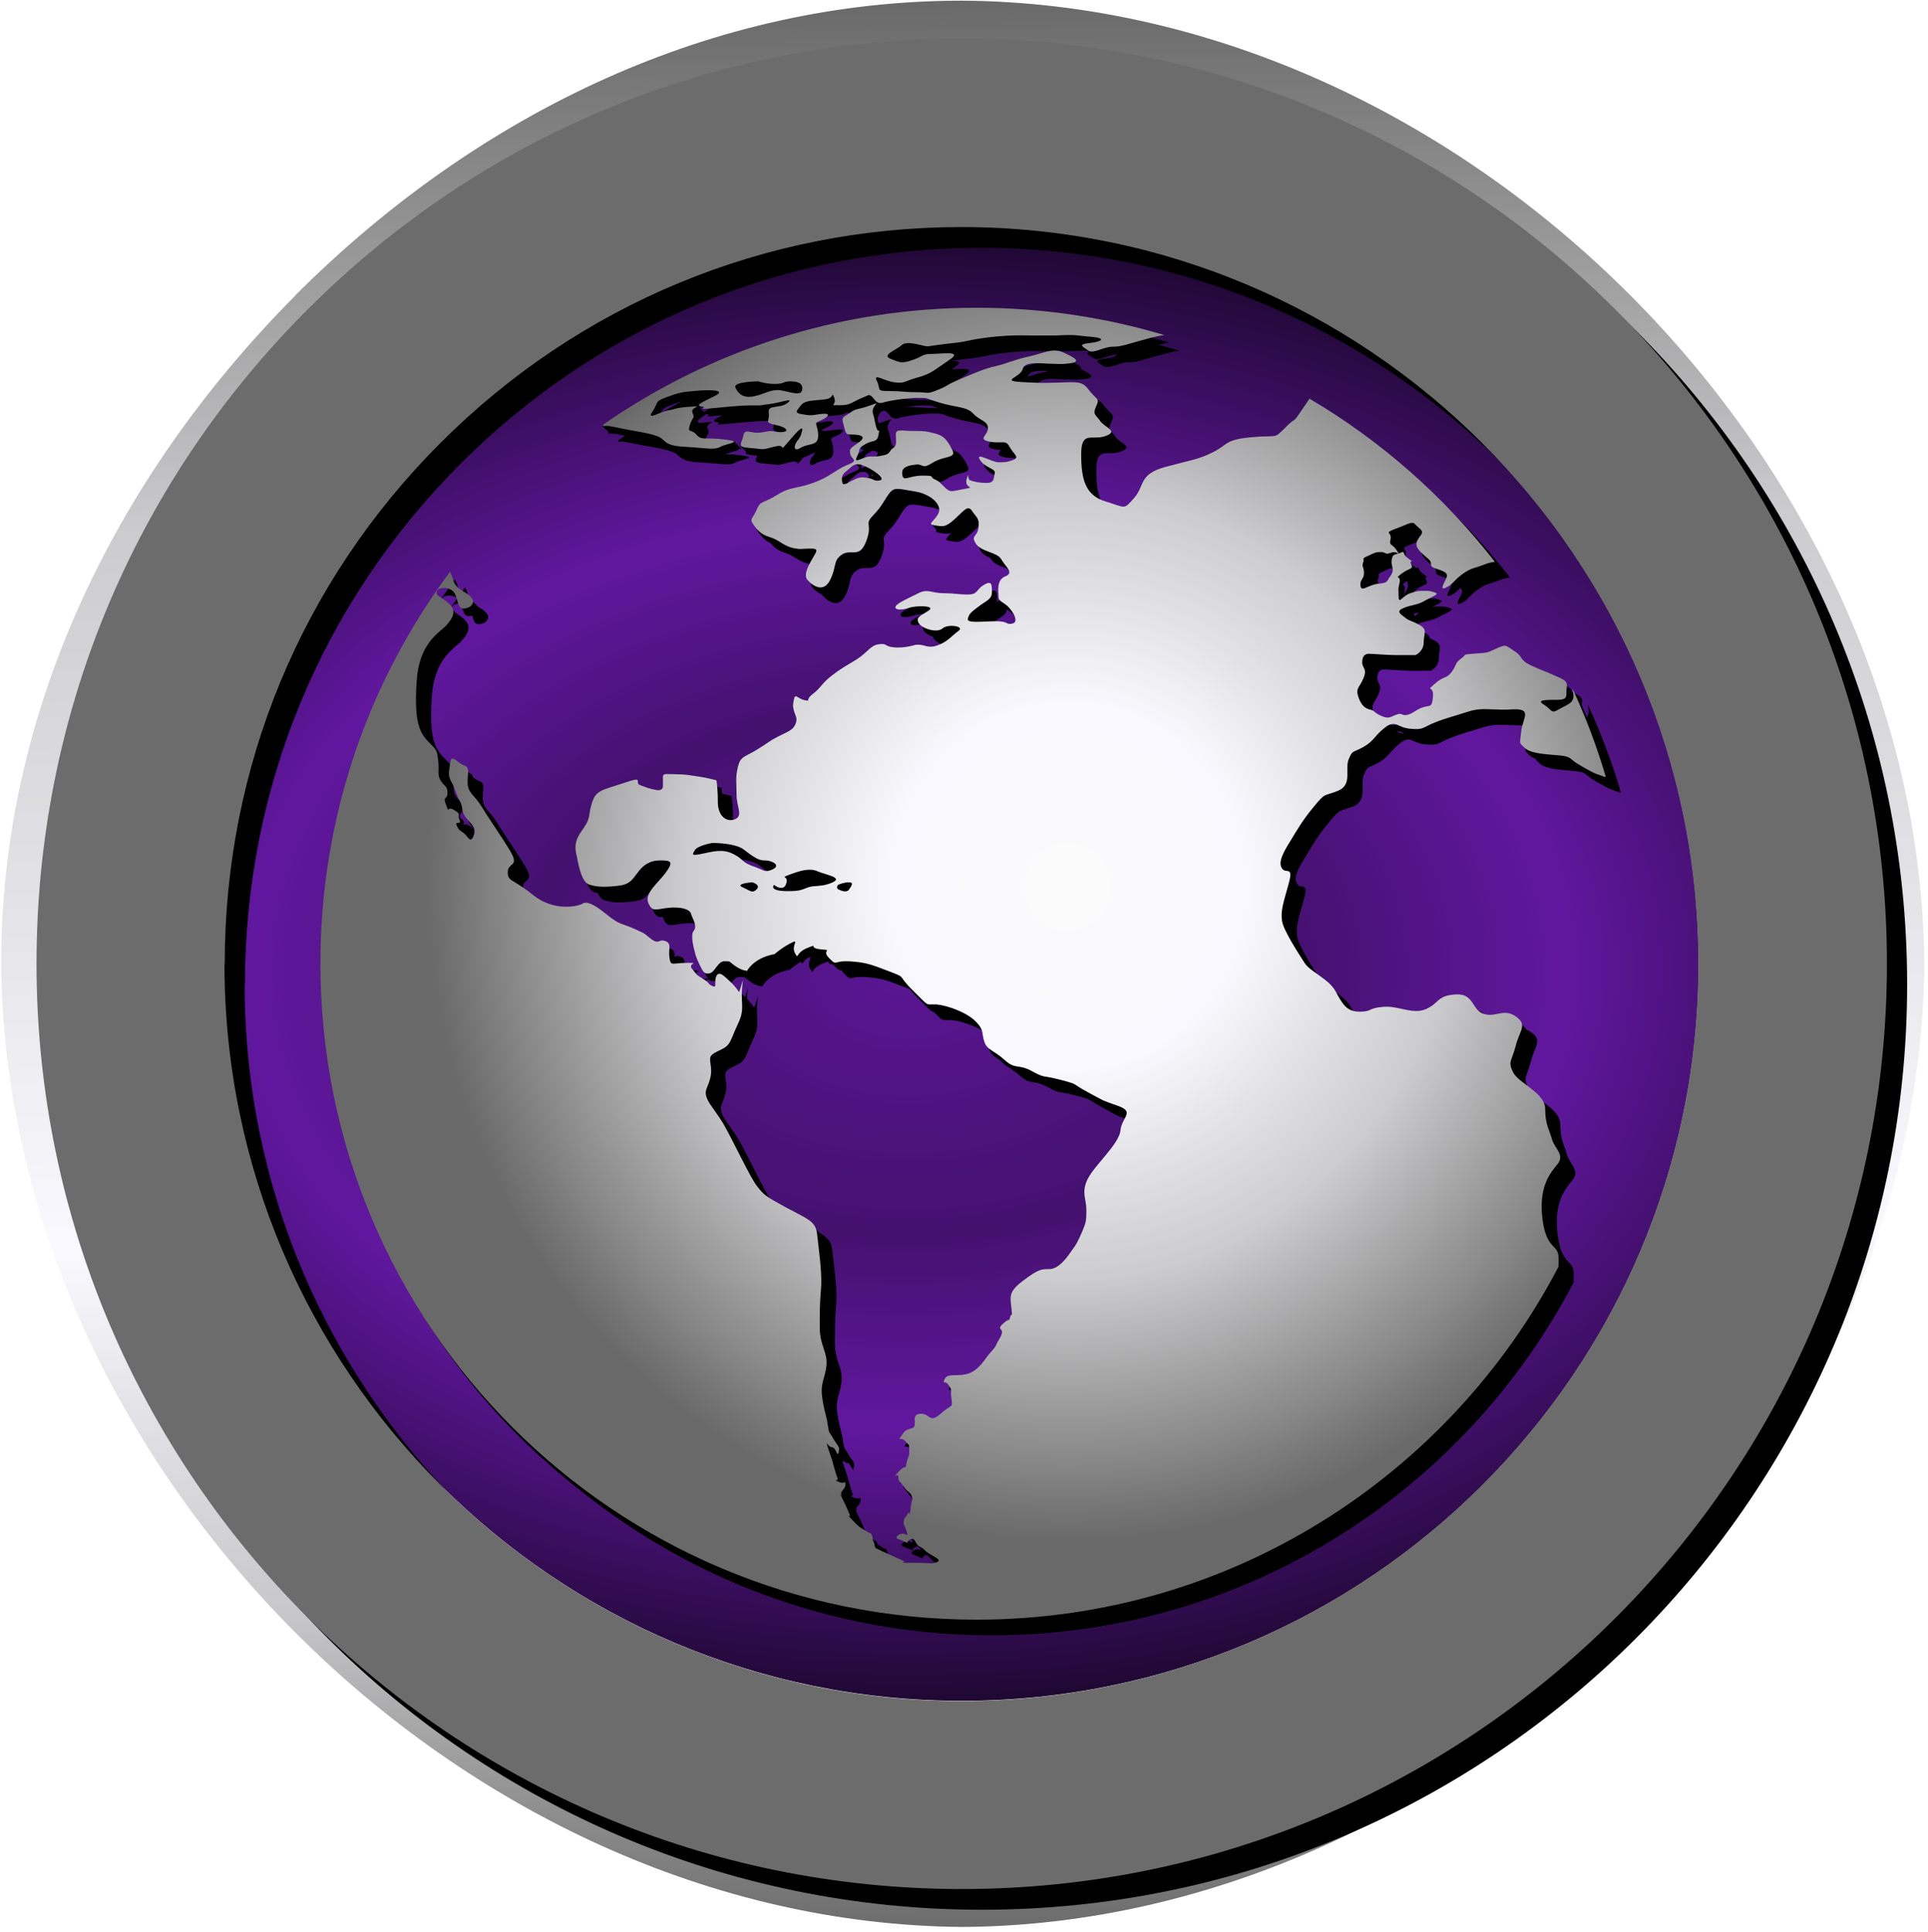 <svg version="1.1" viewBox="0 0 100 100.2" xmlns="http://www.w3.org/2000/svg" xmlns:xlink="http://www.w3.org/1999/xlink">
 <defs>
  <linearGradient id="linearGradientSlvr" x1="-1869" x2="-1869" y1="794.4" y2="828" gradientTransform="matrix(1.301,0,0,1.301,1365,-35.3)" gradientUnits="userSpaceOnUse">
   <stop style="stop-color:#696969" offset="0"/>
   <stop style="stop-color:#c7c7c9" offset=".17"/>
   <stop style="stop-color:#f9f9ff" offset=".36"/>
   <stop style="stop-color:#ccccce" offset=".73"/>
   <stop style="stop-color:#696969" offset="1"/>
  </linearGradient>
  <linearGradient id="linearGradient19262-3-8" x1=".103" x2=".939" y1=".327" y2="-.258" gradientTransform="matrix(21.52,-30.74,30.74,21.52,331.4,96.19)" gradientUnits="userSpaceOnUse" xlink:href="#linearGradientSlvr"/>
  <linearGradient id="linearGradient19435-5-7" x2="1" gradientTransform="matrix(30.74,-19.96,19.96,30.74,326.8,90.8)" gradientUnits="userSpaceOnUse" xlink:href="#linearGradientSlvr"/>
  <radialGradient id="radialGradient7443-7" cx="344.3" cy="79.31" r="12.73" gradientTransform="matrix(1,0,0,1.021,0,-1.684)" gradientUnits="userSpaceOnUse">
   <stop style="stop-color:#fbfbfb" offset="0"/>
   <stop style="stop-color:#f9f9ff" offset=".272"/>
   <stop style="stop-color:#ccccce" offset=".598"/>
   <stop style="stop-color:#696969" offset="1"/>
  </radialGradient>
  <radialGradient id="radialGradient40985" cx="340.8" cy="81.45" r="14.6" gradientTransform="matrix(1.447 -1.256e-5 3.331e-8 1.003 -152 -.739)" gradientUnits="userSpaceOnUse">
   <stop style="stop-color:#5b1694" offset="0"/>
   <stop style="stop-color:#44116f" offset=".359"/>
   <stop style="stop-color:#61179f" offset=".617"/>
   <stop style="stop-color:#1d072f" offset="1"/>
  </radialGradient>
  <filter id="filter40999" x="-.012" y="-.012" width="1.024" height="1.024" style="color-interpolation-filters:sRGB">
   <feGaussianBlur stdDeviation="0.129"/>
  </filter>
  <filter id="filter41021" x="-.012" y="-.012" width="1.024" height="1.024" style="color-interpolation-filters:sRGB">
   <feGaussianBlur stdDeviation="0.183"/>
  </filter>
 </defs>
 <g transform="matrix(2.618 0 0 2.618 -846 -161.6)">
  <path d="m327.6 80.82c0 8.062 6.535 14.6 14.6 14.6 8.062 0 14.6-6.536 14.6-14.6 0-8.063-6.536-14.6-14.6-14.6-8.062 0-14.6 6.535-14.6 14.6" style="fill:url(#radialGradient40985);stroke-width:.515"/>
  <path d="m329 67.58c-3.668 3.691-5.836 8.355-5.829 13.24 0.08 9.947 9.101 19.01 19.05 19.08 9.949-0.066 18.97-9.132 19.05-19.08-0.08-9.947-9.102-19.01-19.05-19.08h-0.023c-4.879 0-9.525 2.164-13.2 5.837m-1.953 13.24c0-3.954 1.669-7.704 4.571-10.62 2.906-2.908 6.652-4.582 10.6-4.579 8.087 0.036 15.13 7.108 15.17 15.2-0.041 8.089-7.087 15.16-15.17 15.2-8.086-0.036-15.13-7.107-15.17-15.2" style="fill:url(#linearGradient19262-3-8);stroke-width:.515"/>
  <path d="m342.6 62.9c-4.896 0-9.499 1.907-12.96 5.369-3.462 3.462-5.369 8.065-5.369 12.96 0 10.11 8.223 18.33 18.33 18.33 10.11 0 18.33-8.223 18.33-18.33 0-10.11-8.223-18.33-18.33-18.33zm-14.6 18.33c0-3.899 1.518-7.564 4.275-10.32 2.757-2.757 6.422-4.275 10.32-4.275 8.049 0 14.6 6.548 14.6 14.6 0 8.048-6.548 14.6-14.6 14.6-8.048 0-14.6-6.548-14.6-14.6" style="fill:#000000;filter:url(#filter41021);stroke-width:.515"/>
  <path d="m342.2 62.49c-4.896 0-9.499 1.907-12.96 5.369-3.462 3.462-5.369 8.065-5.369 12.96 0 10.11 8.223 18.33 18.33 18.33 10.11 0 18.33-8.223 18.33-18.33 0-10.11-8.223-18.33-18.33-18.33zm-14.6 18.33c0-3.899 1.518-7.564 4.275-10.32 2.757-2.757 6.422-4.275 10.32-4.275 8.049 0 14.6 6.548 14.6 14.6 0 8.048-6.548 14.6-14.6 14.6-8.048 0-14.6-6.548-14.6-14.6" style="fill:url(#linearGradient19435-5-7);stroke-width:.515"/>
  <path d="m335.4 70.48c0.066-0.015 0.137 0 0.255 0.022 0.318 0.073 0.585 0.096 0.796 0.169 0.212 0.071 0.106 0.192 0.556 0.216 0.45 0.025 0.585 0.071 0.716 0s0.476-0.095 0.08-0.144c-0.397-0.048-0.451 0.025-0.557-0.095-0.106-0.12-0.185-0.025-0.131-0.193 0.052-0.168 0.105-0.121 0.052-0.241-0.052-0.12 0.265-0.143-0.052-0.12-0.318 0.023-0.267 0.047-0.425 0.071-0.159 0.025-0.449 0.215-0.316 0.025 0.131-0.193 0.026-0.193 0.291-0.29 0.264-0.095 0.292-0.095 0.556-0.12 0.265-0.025 0.635-0.025 0.397 0.096-0.239 0.121-0.424 0.193-0.265 0.217 0.159 0.023-0.213 0.071 0.291 0.023 0.503-0.048 0.53-0.048 0.742-0.048 0.213 0 0.079 0 0.292-0.025 0.212-0.023 0.529-0.144 0.37-0.023-0.158 0.12-0.396 0.023-0.37 0.192 0.026 0.168-0.106 0.193 0.131 0.241 0.238 0.048 0.291 0.144 0.105 0.144-0.185 0-0.105-0.047-0.344 0-0.092 0.019-0.167 0.015-0.227-5.84e-4 -0.096-0.015-0.153-0.031-0.17 0.074-0.028 0.167-0.158 0.216 0.133 0.241 0.292 0.022 0.21 0.047 0.476-0.025 0.105-0.028 0.14-0.015 0.154 0 0.022 0.026-4.4e-4 0.053 0.111-0.077 0.185-0.218 0.319-0.361 0.292-0.241-0.026 0.12-0.052 0.144-0.106 0.217-0.052 0.071-0.079 0.216 0.08 0.121 0.157-0.096 0.344-0.025 0.344-0.241 0-0.217-0.106-0.241 0.026-0.29 0.133-0.048 0.24-0.143 0.106-0.143-0.133 0-0.238 0.048-0.37 0.023-0.131-0.023-0.238-0.023-0.158-0.12 0.079-0.096 0.079-0.144 0.316-0.167 0.24-0.025 0.08 0 0.24-0.025 0.159-0.023 0.106-0.169 0.159-0.023 0.052 0.144-0.106 0.144 0.052 0.144 0.16 0 0.211 0 0.344-0.073 0.134-0.071 0.159-0.071 0.264-0.121 0.054-0.025 0.087 0.025 0.127 0.071 0.039 0.05 0.086 0.096 0.166 0.073 0.158-0.048 0.502-0.096 0.715-0.096 0.211 0 0.106 0 0.425 0.096 0.316 0.096 0.528 0.073 0.66 0.216 0.133 0.143 0.291 0.143 0.291 0.29 0 0.144-0.212 0.215 0.028 0.264 0.089 0.018 0.155 0.015 0.208 0.015 0.089 0 0.139-0.015 0.188 0.082 0.079 0.146 0.213 0.216 0.079 0.266-0.131 0.047-0.158 0.047-0.291 0.047-0.131 0-0.475-0.215-0.369-0.047 0.108 0.168 0.317 0.168 0.292 0.264-0.025 0.098 0 0.192-0.16 0.192-0.161 0-0.238-0.025-0.318-0.048-0.079-0.023-0.026-0.215-0.079-0.023-0.052 0.192 0.21 0.143-0.052 0.192-0.266 0.048-0.266 0.071-0.372-0.025-0.104-0.096-0.104-0.121-0.212-0.168-0.106-0.05 0.028-0.073-0.237-0.073-0.267 0-0.371 0.12-0.399 0-0.025-0.12 0.028-0.191 0.239-0.215 0.074-0.015 0.114 1e-3 0.143 0.015 0.052 0.018 0.074 0.035 0.227-0.061 0.239-0.143 0.478-0.071 0.372-0.264-0.105-0.192-0.159-0.264-0.344-0.312-0.185-0.048-0.237-0.048-0.45-0.048-0.211 0-0.318-0.047-0.318 0.073 0 0.12 0.028 0.216-0.052 0.265-0.079 0.047-0.054 0.12-0.186 0.143-0.131 0.025-0.104 0.025-0.265 0.025-0.158 0-0.344 0.169-0.265 0 0.082-0.168 0-0.146 0.161-0.242 0.158-0.095 0.237-0.022 0.265-0.191 0.015-0.079 0.015-0.079 0-0.079s-0.029 5.84e-4 -0.058-0.115c-0.052-0.217 0-0.048-0.052-0.217-0.054-0.168 0.21-0.264-0.054-0.168-0.265 0.096-0.265 0.048-0.396 0.143-0.133 0.096-0.186 0.073-0.133 0.241 0.051 0.168 0.026 0.193 0.157 0.193 0.133 0 0.318 0.023 0.16 0.144-0.16 0.121-0.211 0.121-0.185 0.24 0.025 0.12 0.185 0.12-0.054 0.217-0.237 0.096-0.344 0.238-0.688 0.36-0.344 0.121-0.45 0.071-0.714 0.24-0.266 0.169-0.32 0.098-0.398 0.289-0.08 0.194-0.158 0.169-0.052 0.312 0.106 0.146 0.185 0.193 0.344 0.241 0.16 0.05 0.265 0.193 0.503 0.218 0.073 0.015 0.143 0 0.204 0 0.136 0 0.221-0.015 0.167 0.092-0.079 0.143-0.265 0.407-0.159 0.528 0.105 0.12 0.319 0.263 0.449 0 0.133-0.266 0.052-0.385 0.238-0.505 0.069-0.044 0.133-0.042 0.194-0.041 0.105 0 0.2 0 0.284-0.225 0.133-0.36-0.052-0.312 0.133-0.504 0.185-0.193 0.21-0.288 0.317-0.432 0.106-0.146 0.186-0.096 0.502-0.048 0.32 0.048 0.557 0.264 0.478 0.433-0.08 0.168-0.238 0.215-0.08 0.239 0.16 0.025 0.212 0.05 0.397-0.118 0.187-0.17 0.265-0.29 0.345-0.17 0.077 0.122 0.159 0.144 0.13 0.339-0.026 0.191-0.157 0.143-0.052 0.312 0.108 0.167 0.426 0.167 0.505 0.312 0.079 0.143 0.264 0.266 0.079 0.337-0.185 0.073-0.133 0.311-0.133 0.409 0 0.096 0.106 0.096 0.212 0.216 0.106 0.121 0.185 0.288 0.054 0.312-0.133 0.025-0.054-0.048-0.318-0.048-0.266 0-0.583 0.048-0.557-0.05 0.026-0.095 0.052-0.12 0.21-0.24 0.161-0.121 0.267-0.144 0.267-0.289 0-0.141 0-0.239-0.159-0.141-0.161 0.093-0.108 0.19-0.319 0.19-0.211 0-0.238-0.025-0.477-0.025-0.237 0-0.316-0.096-0.503 0-0.187 0.096-0.423 0.193-0.451 0.265-0.025 0.073 0.131 0.073 0.264 0.025 0.134-0.048 0.532-0.048 0.398 0.048-0.131 0.096-0.264 0.12-0.211 0.24 0.054 0.121 0.37 0.217 0.477 0.121 0.105-0.096 0.45-0.048 0.318 0.048-0.134 0.096-0.213 0.217-0.425 0.289-0.112 0.039-0.187 0.022-0.26 0-0.066-0.015-0.13-0.029-0.216 0-0.185 0.048-0.345 0.048-0.451 0.025-0.106-0.025-0.079-0.073-0.237-0.048-0.161 0.023-0.214 0.168-0.45 0.312-0.239 0.144-0.293 0.169-0.477 0.312-0.188 0.144-0.214 0.242-0.372 0.361-0.16 0.121-0.025 0.146-0.16 0.121-0.13-0.025-0.184-0.144-0.21-0.025-0.026 0.121-0.026 0.144 0 0.239 0.026 0.098 0.08 0.144 0.026 0.266-0.052 0.12-0.159 0.146-0.344 0.241-0.185 0.095-0.185 0.12-0.424 0.264-0.238 0.146-0.317 0.121-0.37 0.336-0.052 0.217-0.026 0.316-0.026 0.555 0 0.24 0.133 0.407-0.026 0.48-0.16 0.071-0.345-0.05-0.345-0.337 0-0.287-0.028-0.432-0.028-0.432s-0.186-0.05-0.344-0.073c-0.16-0.023-0.266-0.047-0.451-0.047-0.184 0-0.265-0.025-0.265 0.047v0.195s0 0.095-0.131 0.07c-0.133-0.022-0.184-0.047-0.319-0.096-0.131-0.045 0.108-0.192-0.316-0.045-0.424 0.141-0.557 0.141-0.635 0.382-0.08 0.241-0.028 0.288-0.133 0.456-0.106 0.17-0.239 0.29-0.186 0.554 0.054 0.266 0.108 0.578 0.265 0.625 0.159 0.05 0.317 0.05 0.558 0.023 0.237-0.023 0.289-0.12 0.397-0.262 0.105-0.146 0.237-0.242 0.448-0.242 0.214 0 0.266 0.025 0.108 0.242-0.159 0.215-0.425 0.409-0.346 0.6 0.08 0.193 0.159 0.121 0.397 0.098 0.238-0.026 0.425 0.023 0.45 0.12 0.028 0.095 0.133 0.239 0.052 0.335-0.079 0.096 0.028 0.434 0.028 0.434s0 0.05 0.079 0.216c0.079 0.168 0.106 0.216 0.211 0.191 0.106-0.023 0.159-0.238 0.292-0.238s0.079 0 0.212 0.093c0.131 0.096 0.238 0.096 0.238 0.096s0 0.015-0.015 0.022c0.166-0.302 0.556-0.351 0.556-0.351s0.136-0.122 0.323-0.219c0.19-0.098 0 0.047 0.082 0.195 0.082 0.147 0 0 0.243-0.098 0.243-0.096 0 0 0.268 0.026 0.271 0.023 0 0 0.163 0.17 0.108 0.114 0.108 0.098 0.19 0.082 0.042-0.015 0.105-0.016 0.214-0.015 0.324 0.023 0.405 0.051 0.784 0.197 0.377 0.146 0.134 0.048 0.484 0.39 0.274 0.27 0.252 0.268 0.345 0.267 0.026-4.38e-4 0.061-1e-3 0.115 0 0.243 0.025 0.62 0.171 0.782 0.344 0.163 0.169 0.108 0.219 0.163 0.389 0.052 0.172 0.189 0.172 0.405 0.369 0.216 0.197 0.27 0.07 0.541 0.221 0.269 0.146 0.187 0.073 0.566 0.171 0.378 0.098 0.216 0.073 0.54 0.245 0.323 0.172 0.242 0.146 0.592 0.269 0.352 0.122 0.08 0.221 0.054 0.491-0.028 0.269-0.512 0.685-0.647 0.956-0.134 0.269-0.028 0.391-0.028 0.612 0 0.221 0 0.245-0.108 0.49-0.109 0.246-0.136 0.246-0.216 0.368-0.082 0.122-0.243 0.318-0.406 0.318-0.162 0-0.217 0-0.513 0.222-0.296 0.219-0.269 0.316-0.243 0.536 0.028 0.22 0 0.099-0.026 0.198-0.026 0.096 0 0-0.136 0.122-0.136 0.121 0 0.098-0.026 0.194-0.026 0.099-0.08 0.147-0.109 0.221-0.026 0.074-0.133 0.171-0.188 0.246-0.052 0.071-0.19 0.294-0.404 0.341-0.215 0.051-0.378-0.023-0.433 0.101-0.052 0.122 0 0 0.082 0.122 0.082 0.124 0.026 0.073 0.054 0.269 0.028 0.197 0 0.098-0.216 0.294-0.215 0.196-0.215 0-0.378 0-0.162 0-0.133 0.098-0.133 0.172 0 0.073 0 0.099-0.082 0.122-0.08 0.025-0.108 0.025-0.188 0.148-0.044 0.064-0.041 0.061-0.018 0.057 0.02 0 0.06 0 0.098 0.041 0.08 0.099 0.08 0.047 0.08 0.197 0 0.146-0.026 0.099-0.054 0.244-0.028 0.148 0 0-0.163 0.173-0.09 0.096-0.079 0.083-0.052 0.073 0.022-0.015 0.052-0.018 0.052 0.023 0 0.098 0.028 0.074 0.109 0.195 0.08 0.122 0.134 0.099 0.161 0.197 0.026 0.098 0 0-0.028 0.245-0.016 0.144-0.015 0.12-0.019 0.093 0-0.018-0.015-0.035-0.035 0-0.054 0.098-0.08 0.073-0.08 0.172 0 0.098 0 0 0.054 0.171 0.031 0.101 0.026 0.083-0.015 0.067-0.026-0.015-0.069-0.023-0.124 0-0.133 0.074 0 0.099 0 0.099l0.108 0.048c0.108 0.05 0 0 0.108-0.048 0.109-0.05 0.082 0.098 0.19 0.146 0.106 0.05 0.08 0.073 0.162 0.122 0.08 0.05 0.08 0.05 0.162 0.098 0.08 0.048 0.052 0.073-0.026 0.098-0.082 0.023-0.082 0-0.351 0h-0.19c-0.19 0-0.054-0.025-0.054-0.025s-0.108-0.048-0.323-0.146c-0.098-0.045-0.106-0.05-0.104-0.048-0.015 0-0.026-0.015-0.058-0.028-0.163-0.073-0.082-0.048-0.137-0.172-0.028-0.064-0.028-0.061-0.022-0.057 0 0 0.015 0 0-0.039-0.028-0.098-0.055-0.074-0.055-0.074l-0.162-0.095s-0.054-0.026-0.19-0.173c-0.07-0.077-0.067-0.073-0.055-0.07 0.015 0 0.028 0 0-0.053-0.054-0.122-0.026-0.074-0.134-0.294-0.064-0.133-0.051-0.106-0.036-0.079 0.015 0.018 0.019 0.035 0.015 0-0.026-0.073 0.082-0.098 0.082-0.197 0-0.055 0-0.047-0.025-0.039-0.019 0-0.051 0.015-0.108-0.015-0.134-0.05 0 0-0.026-0.076-0.029-0.071-0.108-0.364-0.108-0.364s-0.028-0.076-0.083-0.246c-0.054-0.173 0 0 0.083 0 0.08 0 0.108 0.219 0.134 0.096 0.025-0.121-0.026-0.121-0.109-0.269-0.08-0.146-0.08-0.071-0.108-0.269-0.026-0.195-0.054-0.195-0.106-0.513-0.052-0.32 0.052-0.394 0.08-0.662 0.026-0.271-0.133-0.392-0.133-0.759 0-0.368 0-0.441 0.025-0.761 0.028-0.319-0.054-0.856-0.08-1.103-0.028-0.244-0.215-0.294-0.62-0.514-0.405-0.221-0.433-0.245-0.567-0.417-0.137-0.171-0.487-0.93-0.676-1.25-0.19-0.319-0.404-0.492-0.323-0.686 0.08-0.196 0.106-0.294 0.08-0.466-0.026-0.172-0.026-0.196 0.189-0.295 0.215-0.099 0.189-0.17 0.349-0.514 0.164-0.342 0.029-0.392 0.104-0.876-0.052 0.168-0.079 0.241-0.079 0.241s-0.079-0.121-0.186-0.216c-0.105-0.096-0.213-0.217-0.266-0.096-0.051 0.12 0.028 0.24-0.079 0.191-0.108-0.047-0.026-0.047-0.187-0.143-0.158-0.096-0.105-0.073-0.211-0.193-0.106-0.121 0.185-0.121-0.106-0.121-0.293 0-0.317 0.073-0.344-0.095-0.028-0.168 0.051-0.29-0.079-0.336-0.055-0.02-0.087-0.015-0.118 0-0.042 0.015-0.08 0.023-0.173-0.047-0.159-0.121-0.054-0.071-0.317-0.193-0.266-0.12-0.292-0.071-0.557-0.288-0.265-0.215-0.398-0.265-0.477-0.215-0.079 0.05-0.556 0.169-0.979-0.169-0.423-0.338-0.504-0.265-0.504-0.458 0-0.19 0.238-0.095 0.052-0.408-0.185-0.313-0.397-0.601-0.556-0.866-0.16-0.264-0.292-0.287-0.292-0.505 0-0.216 0.054-0.287-0.079-0.337-0.133-0.048-0.238-0.24-0.265-0.048-0.025 0.194-0.054 0.24 0.026 0.384 0.079 0.146 0.079 0.218 0.158 0.361 0.08 0.143 0.028 0.192 0.106 0.313 0.079 0.121 0.238 0.215 0.184 0.362-0.052 0.143-0.079 0.12-0.158 0.022-0.079-0.096-0.133-0.071-0.185-0.192-0.054-0.12 0.106 0 0.052-0.12-0.052-0.121 0.054-0.096-0.105-0.193-0.067-0.041-0.092-0.029-0.104-0.018-0.016 0.016-0.015 0.032-0.054-0.079-0.08-0.193 0.026-0.096 0.026-0.24 0-0.144-0.052-0.12-0.131-0.239-0.08-0.122-0.028-0.195-0.054-0.412-0.026-0.214-0.026-0.192-0.21-0.383-0.186-0.193-0.265-0.458-0.214-1.203 0.054-0.746 0.451-0.938 0.584-1.083 0.131-0.143 0.212-0.288 0.055-0.432-0.161-0.146-0.268-0.146-0.241-0.241 0.026-0.096 0.265-0.096 0.344 0.025 0.08 0.12 0.054 0.313 0.186 0.313 0.133 0 0.265-0.12 0.133-0.242-0.133-0.12-0.291-0.141-0.345-0.336-0.018-0.067-0.039-0.111-0.057-0.149-1.612 2.166-2.568 4.851-2.568 7.758 0 7.179 5.82 13 13 13 5.013 0 9.359-2.838 11.53-6.993v-0.171c0-0.289-0.237-0.144-0.318-0.77-0.077-0.626 0.133-0.888 0.292-1.083 0.16-0.192-0.052-0.313-0.106-0.504-0.052-0.191-0.133-0.289-0.133-0.601 0-0.314-0.53-0.506-0.636-0.722-0.108-0.217-0.026-0.217 0.054-0.529 0.08-0.313 0.238-0.407 0-0.577-0.137-0.096-0.249-0.074-0.364-0.051-0.085 0.018-0.171 0.034-0.271 0-0.239-0.071-0.186-0.408-0.557-0.385-0.37 0.023-0.317 0.167-0.582 0.288-0.156 0.071-0.312 0.034-0.48 0-0.117-0.026-0.238-0.053-0.368-0.042-0.316 0.023-0.211 0.096-0.475 0.096-0.266 0-0.345-0.17-0.477-0.41-0.133-0.24-0.503-0.385-0.609-0.554-0.106-0.167-0.426-0.649-0.449-0.84-0.028-0.194 0.023-0.337 0.13-0.723 0.106-0.383-0.054-0.191-0.13-0.312-0.082-0.12 0.023-0.311 0.157-0.528 0.133-0.217 0.237-0.41 0.477-0.698 0.237-0.288 0.184-0.193 0.478-0.312 0.29-0.12 0.13-0.434 0.21-0.626 0.08-0.191 0.08-0.12 0.292-0.242 0.211-0.118 0.211-0.215 0.424-0.382 0.211-0.168 0.239 0 0.503 0.022 0.266 0.025 0.238-0.022 0.478-0.12 0.236-0.096 0.371-0.121 0.662-0.217 0.183-0.06 0.313-0.054 0.491-0.047 0.104 0 0.225 0.015 0.382 0 0.426-0.022 0.212 0.17 0.186 0.434-0.026 0.265-0.054 0.217 0.077 0.336 0.134 0.121 0.505 0.121 0.717 0.146 0.211 0.025 0.158 0.071 0.37 0.191 0.213 0.121 0.239 0.146 0.452 0.217 0.025 0.015 0.045 0.015 0.06 0.015-0.177-0.601-0.397-1.182-0.657-1.744 0 0.038 0.015 0.083 0.015 0.143 0 0.144-0.133 0.169-0.293 0.264-0.158 0.096-0.131 0-0.292-0.095-0.157-0.096 0.028-0.096 0.267-0.096 0.237 0 0.16-0.098 0.185-0.241 0.026-0.144-0.08-0.167-0.238-0.24-0.158-0.073-0.186-0.073-0.451-0.192-0.265-0.12-0.158-0.169-0.344-0.29-0.185-0.12-0.159-0.144-0.372-0.048-0.21 0.096-0.157 0.073-0.423 0.096-0.265 0.026-0.131 0-0.265 0.098-0.134 0.098-0.08 0.12-0.186 0.264-0.106 0.146-0.16 0.073-0.343 0.242-0.187 0.167 0 0-0.029 0.264-0.025 0.266-0.077 0.096-0.343 0.266-0.164 0.105-0.216 0.088-0.263 0.073-0.029-0.015-0.057-0.02-0.106-0.002-0.133 0.047-0.16 0.098-0.318 0.026-0.159-0.074-0.106-0.096-0.213-0.122-0.104-0.022-0.185-0.095-0.238-0.264-0.052-0.168 0.028-0.168 0.106-0.36 0.08-0.192-0.026-0.192-0.026-0.312 0-0.121 0.054-0.17 0.131-0.17 0.08 0 0.37 0.026 0.529 0.026h0.398s0.16-0.073 0.16-0.249c0-0.176 0.089-0.256-0.089-0.352-0.177-0.096-0.177-0.063-0.283-0.144-0.105-0.08-0.176-0.128-0.018-0.191 0.16-0.064 0.247-0.05 0.389-0.128 0.139-0.082 0.334-0.144 0.228-0.175-0.106-0.034-0.106-0.034-0.228-0.034-0.126 0-0.106 0-0.266 0.048-0.16 0.05-0.23 0.241-0.23 0.05 0-0.193-0.016-0.08 0.019-0.257 0.035-0.177-0.124-0.05 0.035-0.177 0.16-0.127 0.248-0.08 0.195-0.191-0.054-0.112 0.105 0-0.054-0.112-0.16-0.114-0.035-0.161-0.16-0.114-0.015 0-0.025 0.015-0.035 0.015 0-0.015-0.015-0.026-0.035-0.061-0.087-0.144-0.16-0.082-0.124-0.225 0.036-0.143-0.158-0.111 0.106-0.208 0.265-0.096 0.319-0.159 0.388-0.079 0.071 0.079 0.177 0.114 0.106 0.209-0.073 0.095-0.126 0.177-0.054 0.271 0.07 0.096 0.124 0.128 0.214 0.209 0.087 0.08-0.018 0.128 0.121 0.176 0.143 0.048 0.266 0.08 0.231 0.175-0.035 0.098-0.159 0.273-0.018 0.209 0.141-0.064 0.158-0.146 0.335-0.273 0.176-0.127 0.246-0.112 0.442-0.191 0.093-0.038 0.158-0.041 0.195-0.05-1.006-1.294-2.252-2.394-3.672-3.231-0.02 0.034-0.051 0.076-0.153 0.225-0.214 0.318-0.08 0.098-0.322 0.344-0.244 0.244-0.137 0.146-0.675 0.195-0.54 0.05-0.46 0.146-0.755 0.293-0.297 0.149-0.405 0.149-0.946 0.294-0.539 0.147-0.406 0.367-0.62 0.613-0.216 0.246-0.162 0.195-0.567 0.073-0.404-0.121-0.485-0.44-0.485-0.93 0-0.338 0.104-0.338 0.255-0.337 0.069 0 0.146 0 0.23-0.031 0.27-0.098-0.026-0.171-0.106-0.293-0.082-0.124-0.162-0.124-0.082-0.296 0.082-0.171 0-0.122-0.16-0.342-0.114-0.154-0.24-0.14-0.563-0.127-0.14 0-0.316 0.015-0.543 0-0.756-0.026-0.242-0.074-0.189-0.27 0.036-0.134 0.262-0.12 0.512-0.104 0.117 0 0.239 0.015 0.35 0 0.351-0.025 0.162-0.121-0.054-0.221-0.215-0.096-0.35 0-0.675 0.076-0.323 0.071-0.457 0.146-0.674 0.195-0.215 0.05-0.323 0.099-0.674 0.244-0.352 0.149-0.217 0.122-0.459 0.221-0.244 0.099-0.161 0.05-0.431 0.05-0.271 0-0.271-0.023-0.54-0.023-0.271 0-0.162-0.026-0.244-0.198-0.08-0.171 0.136 0 0.351 0.026 0.216 0.025 0.19-0.026 0.46-0.098 0.269-0.073 0.324-0.147 0.62-0.344 0.296-0.195-0.163-0.121-0.351-0.121-0.19 0-0.162 0.05-0.378 0.121-0.215 0.073-0.243 0.05-0.431-0.025-0.188-0.073 0.108-0.17 0.216-0.268 0.108-0.098 0.35 0 0.512 0.023 0 0 0.323-0.048 0.568-0.073 0.241-0.025 0.295-0.074 0.807-0.124 0.292-0.026 0.48-0.023 0.671-0.019h0.49c0.46-0.023 0.379 0 0.703 0.025 0.325 0.026 0.217 0.099-0.026 0.124-0.243 0.025-0.136 0.073-0.026 0.147 0.106 0.074 0.296-0.074 0.485-0.074s0.27-0.048 0.729-0.17c0.098-0.026 0.196-0.047 0.294-0.061-1.177-0.351-2.424-0.541-3.715-0.541-2.75 0-5.3 0.856-7.399 2.313m3.696-0.855c0.136 0 0.27 0.026 0.242 0.172-0.026 0.148-0.323 0-0.486 0-0.162 0-0.242 0.073-0.458 0.122-0.217 0.05-0.326-0.05-0.377-0.17-0.055-0.124 0.458-0.124 0.458-0.124s0.136 0.051 0.324 0.051c0.188 0 0.163-0.051 0.297-0.051m1.105 1.79c0.134-0.099 0.162-0.196 0.352-0.122 0.19 0.074 0.46 0.271 0.323 0.294-0.133 0.025-0.08-0.023-0.242-0.05-0.162-0.023-0.188 0-0.297 0.05-0.106 0.05-0.106 0.074-0.188 0.074 0 0-0.08-0.147 0.052-0.246m10.2 2.262c-0.018-0.128 0.069-0.128 0.069-0.255 0-0.128-0.052-0.128-0.016-0.21 0.035-0.079-0.052-0.063 0.089-0.127 0.139-0.064 0.158-0.079 0.264-0.079 0.105 0 0.07 0.063 0.194 0.015 0.069-0.028 0.127 0 0.148 0.015-0.087 0.028-0.115 0.018-0.131 0.13-0.018 0.13 0.07 0.177-0.018 0.305-0.089 0.128-0.054 0.146-0.245 0.163-0.141 0.015-0.254 0.096-0.312 0.096-0.023 0-0.036-0.015-0.042-0.05m-13.19 5.235c0.054-0.096 0.35-0.146 0.35-0.146s0.244 0 0.434 0.05c0.187 0.048 0.187 0.096 0.377 0.219 0.189 0.122 0.215 0.05 0.351 0.099 0.133 0.047 0.133 0.121 0 0.169-0.137 0.05-0.137 0-0.351-0.073-0.217-0.073-0.217-0.148-0.35-0.219-0.137-0.074-0.245-0.124-0.568-0.051-0.128 0.029-0.202 0.042-0.24 0.042-0.06 0-0.036-0.032 0-0.093m1.809 0.663c0.054-0.173-0.136-0.099 0.054-0.173 0.188-0.071 0.403-0.146 0.566-0.071 0.162 0.071 0.513 0.122 0.298 0.22-0.218 0.099-0.35 0.05-0.486 0.099-0.134 0.05-0.162 0.074-0.406 0.074-0.243 0-0.323-0.05-0.269-0.124 0 0 0.076 0.06 0.144 0.06 0.041 0 0.079-0.02 0.098-0.083m1.053 0.122c-0.082-0.025-0.026-0.099-0.026-0.099s0.106-0.05 0.215-0.05c0.106 0 0.052 0.073 0 0.148-0.019 0.023-0.045 0.031-0.073 0.031-0.055 0-0.115-0.031-0.115-0.031m-1.917-0.05c-0.161-0.073 0.189-0.099 0.189-0.099 0.08 0.025 0.162 0.073 0.08 0.148-0.028 0.025-0.05 0.035-0.073 0.035-0.044 0-0.092-0.036-0.196-0.085m2.816 13.16c0.015 0 0 0 0 0" style="fill:#000000;filter:url(#filter40999);stroke-width:.515"/>
  <path d="m335.2 70.32c0.066-0.015 0.137 0 0.255 0.022 0.318 0.073 0.585 0.096 0.796 0.169 0.212 0.071 0.106 0.192 0.556 0.216 0.45 0.025 0.585 0.071 0.716 0s0.476-0.095 0.08-0.144c-0.397-0.048-0.451 0.025-0.557-0.095-0.106-0.12-0.185-0.025-0.131-0.193 0.052-0.168 0.105-0.121 0.052-0.241-0.052-0.12 0.265-0.143-0.052-0.12-0.318 0.023-0.267 0.047-0.425 0.071-0.159 0.025-0.449 0.215-0.316 0.025 0.131-0.193 0.026-0.193 0.291-0.29 0.264-0.095 0.292-0.095 0.556-0.12 0.265-0.025 0.635-0.025 0.397 0.096-0.239 0.121-0.424 0.193-0.265 0.217 0.159 0.023-0.213 0.071 0.291 0.023 0.503-0.048 0.53-0.048 0.742-0.048 0.213 0 0.079 0 0.292-0.025 0.212-0.023 0.529-0.144 0.37-0.023-0.158 0.12-0.396 0.023-0.37 0.192 0.026 0.168-0.106 0.193 0.131 0.241 0.238 0.048 0.291 0.144 0.105 0.144-0.185 0-0.105-0.047-0.344 0-0.092 0.019-0.167 0.015-0.227-5.84e-4 -0.096-0.015-0.153-0.031-0.17 0.074-0.028 0.167-0.158 0.216 0.133 0.241 0.292 0.022 0.21 0.047 0.476-0.025 0.105-0.028 0.14-0.015 0.154 0 0.022 0.026-4.4e-4 0.053 0.111-0.077 0.185-0.218 0.319-0.361 0.292-0.241-0.026 0.12-0.052 0.144-0.106 0.217-0.052 0.071-0.079 0.216 0.08 0.121 0.157-0.096 0.344-0.025 0.344-0.241 0-0.217-0.106-0.241 0.026-0.29 0.133-0.048 0.24-0.143 0.106-0.143-0.133 0-0.238 0.048-0.37 0.023-0.131-0.023-0.238-0.023-0.158-0.12 0.079-0.096 0.079-0.144 0.316-0.167 0.24-0.025 0.08 0 0.24-0.025 0.159-0.023 0.106-0.169 0.159-0.023 0.052 0.144-0.106 0.144 0.052 0.144 0.16 0 0.211 0 0.344-0.073 0.134-0.071 0.159-0.071 0.264-0.121 0.054-0.025 0.087 0.025 0.127 0.071 0.039 0.05 0.086 0.096 0.166 0.073 0.158-0.048 0.502-0.096 0.715-0.096 0.211 0 0.106 0 0.425 0.096 0.316 0.096 0.528 0.073 0.66 0.216 0.133 0.143 0.291 0.143 0.291 0.29 0 0.144-0.212 0.215 0.028 0.264 0.089 0.018 0.155 0.015 0.208 0.015 0.089 0 0.139-0.015 0.188 0.082 0.079 0.146 0.213 0.216 0.079 0.266-0.131 0.047-0.158 0.047-0.291 0.047-0.131 0-0.475-0.215-0.369-0.047 0.108 0.168 0.317 0.168 0.292 0.264-0.025 0.098 0 0.192-0.16 0.192-0.161 0-0.238-0.025-0.318-0.048-0.079-0.023-0.026-0.215-0.079-0.023-0.052 0.192 0.21 0.143-0.052 0.192-0.266 0.048-0.266 0.071-0.372-0.025-0.104-0.096-0.104-0.121-0.212-0.168-0.106-0.05 0.028-0.073-0.237-0.073-0.267 0-0.371 0.12-0.399 0-0.025-0.12 0.028-0.191 0.239-0.215 0.074-0.015 0.114 1e-3 0.143 0.015 0.052 0.018 0.074 0.035 0.227-0.061 0.239-0.143 0.478-0.071 0.372-0.264-0.105-0.192-0.159-0.264-0.344-0.312-0.185-0.048-0.237-0.048-0.45-0.048-0.211 0-0.318-0.047-0.318 0.073 0 0.12 0.028 0.216-0.052 0.265-0.079 0.047-0.054 0.12-0.186 0.143-0.131 0.025-0.104 0.025-0.265 0.025-0.158 0-0.344 0.169-0.265 0 0.082-0.168 0-0.146 0.161-0.242 0.158-0.095 0.237-0.022 0.265-0.191 0.015-0.079 0.015-0.079 0-0.079s-0.029 5.84e-4 -0.058-0.115c-0.052-0.217 0-0.048-0.052-0.217-0.054-0.168 0.21-0.264-0.054-0.168-0.265 0.096-0.265 0.048-0.396 0.143-0.133 0.096-0.186 0.073-0.133 0.241 0.051 0.168 0.026 0.193 0.157 0.193 0.133 0 0.318 0.023 0.16 0.144-0.16 0.121-0.211 0.121-0.185 0.24 0.025 0.12 0.185 0.12-0.054 0.217-0.237 0.096-0.344 0.238-0.688 0.36-0.344 0.121-0.45 0.071-0.714 0.24-0.266 0.169-0.32 0.098-0.398 0.289-0.08 0.194-0.158 0.169-0.052 0.312 0.106 0.146 0.185 0.193 0.344 0.241 0.16 0.05 0.265 0.193 0.503 0.218 0.073 0.015 0.143 0 0.204 0 0.136 0 0.221-0.015 0.167 0.092-0.079 0.143-0.265 0.407-0.159 0.528 0.105 0.12 0.319 0.263 0.449 0 0.133-0.266 0.052-0.385 0.238-0.505 0.069-0.044 0.133-0.042 0.194-0.041 0.105 0 0.2 0 0.284-0.225 0.133-0.36-0.052-0.312 0.133-0.504 0.185-0.193 0.21-0.288 0.317-0.432 0.106-0.146 0.186-0.096 0.502-0.048 0.32 0.048 0.557 0.264 0.478 0.433-0.08 0.168-0.238 0.215-0.08 0.239 0.16 0.025 0.212 0.05 0.397-0.118 0.187-0.17 0.265-0.29 0.345-0.17 0.077 0.122 0.159 0.144 0.13 0.339-0.026 0.191-0.157 0.143-0.052 0.312 0.108 0.167 0.426 0.167 0.505 0.312 0.079 0.143 0.264 0.266 0.079 0.337-0.185 0.073-0.133 0.311-0.133 0.409 0 0.096 0.106 0.096 0.212 0.216 0.106 0.121 0.185 0.288 0.054 0.312-0.133 0.025-0.054-0.048-0.318-0.048-0.266 0-0.583 0.048-0.557-0.05 0.026-0.095 0.052-0.12 0.21-0.24 0.161-0.121 0.267-0.144 0.267-0.289 0-0.141 0-0.239-0.159-0.141-0.161 0.093-0.108 0.19-0.319 0.19-0.211 0-0.238-0.025-0.477-0.025-0.237 0-0.316-0.096-0.503 0-0.187 0.096-0.423 0.193-0.451 0.265-0.025 0.073 0.131 0.073 0.264 0.025 0.134-0.048 0.532-0.048 0.398 0.048-0.131 0.096-0.264 0.12-0.211 0.24 0.054 0.121 0.37 0.217 0.477 0.121 0.105-0.096 0.45-0.048 0.318 0.048-0.134 0.096-0.213 0.217-0.425 0.289-0.112 0.039-0.187 0.022-0.26 0-0.066-0.015-0.13-0.029-0.216 0-0.185 0.048-0.345 0.048-0.451 0.025-0.106-0.025-0.079-0.073-0.237-0.048-0.161 0.023-0.214 0.168-0.45 0.312-0.239 0.144-0.293 0.169-0.477 0.312-0.188 0.144-0.214 0.242-0.372 0.361-0.16 0.121-0.025 0.146-0.16 0.121-0.13-0.025-0.184-0.144-0.21-0.025-0.026 0.121-0.026 0.144 0 0.239 0.026 0.098 0.08 0.144 0.026 0.266-0.052 0.12-0.159 0.146-0.344 0.241-0.185 0.095-0.185 0.12-0.424 0.264-0.238 0.146-0.317 0.121-0.37 0.336-0.052 0.217-0.026 0.316-0.026 0.555 0 0.24 0.133 0.407-0.026 0.48-0.16 0.071-0.345-0.05-0.345-0.337 0-0.287-0.028-0.432-0.028-0.432s-0.186-0.05-0.344-0.073c-0.16-0.023-0.266-0.047-0.451-0.047-0.184 0-0.265-0.025-0.265 0.047v0.195s0 0.095-0.131 0.07c-0.133-0.022-0.184-0.047-0.319-0.096-0.131-0.045 0.108-0.192-0.316-0.045-0.424 0.141-0.557 0.141-0.635 0.382-0.08 0.241-0.028 0.288-0.133 0.456-0.106 0.17-0.239 0.29-0.186 0.554 0.054 0.266 0.108 0.578 0.265 0.625 0.159 0.05 0.317 0.05 0.558 0.023 0.237-0.023 0.289-0.12 0.397-0.262 0.105-0.146 0.237-0.242 0.448-0.242 0.214 0 0.266 0.025 0.108 0.242-0.159 0.215-0.425 0.409-0.346 0.6 0.08 0.193 0.159 0.121 0.397 0.098 0.238-0.026 0.425 0.023 0.45 0.12 0.028 0.095 0.133 0.239 0.052 0.335-0.079 0.096 0.028 0.434 0.028 0.434s0 0.05 0.079 0.216c0.079 0.168 0.106 0.216 0.211 0.191 0.106-0.023 0.159-0.238 0.292-0.238s0.079 0 0.212 0.093c0.131 0.096 0.238 0.096 0.238 0.096s0 0.015-0.015 0.022c0.166-0.302 0.556-0.351 0.556-0.351s0.136-0.122 0.323-0.219c0.19-0.098 0 0.047 0.082 0.195 0.082 0.147 0 0 0.243-0.098 0.243-0.096 0 0 0.268 0.026 0.271 0.023 0 0 0.163 0.17 0.108 0.114 0.108 0.098 0.19 0.082 0.042-0.015 0.105-0.016 0.214-0.015 0.324 0.023 0.405 0.051 0.784 0.197 0.377 0.146 0.134 0.048 0.484 0.39 0.274 0.27 0.252 0.268 0.345 0.267 0.026-4.38e-4 0.061-1e-3 0.115 0 0.243 0.025 0.62 0.171 0.782 0.344 0.163 0.169 0.108 0.219 0.163 0.389 0.052 0.172 0.189 0.172 0.405 0.369 0.216 0.197 0.27 0.07 0.541 0.221 0.269 0.146 0.187 0.073 0.566 0.171 0.378 0.098 0.216 0.073 0.54 0.245 0.323 0.172 0.242 0.146 0.592 0.269 0.352 0.122 0.08 0.221 0.054 0.491-0.028 0.269-0.512 0.685-0.647 0.956-0.134 0.269-0.028 0.391-0.028 0.612 0 0.221 0 0.245-0.108 0.49-0.109 0.246-0.136 0.246-0.216 0.368-0.082 0.122-0.243 0.318-0.406 0.318-0.162 0-0.217 0-0.513 0.222-0.296 0.219-0.269 0.316-0.243 0.536 0.028 0.22 0 0.099-0.026 0.198-0.026 0.096 0 0-0.136 0.122-0.136 0.121 0 0.098-0.026 0.194-0.026 0.099-0.08 0.147-0.109 0.221-0.026 0.074-0.133 0.171-0.188 0.246-0.052 0.071-0.19 0.294-0.404 0.341-0.215 0.051-0.378-0.023-0.433 0.101-0.052 0.122 0 0 0.082 0.122 0.082 0.124 0.026 0.073 0.054 0.269 0.028 0.197 0 0.098-0.216 0.294-0.215 0.196-0.215 0-0.378 0-0.162 0-0.133 0.098-0.133 0.172 0 0.073 0 0.099-0.082 0.122-0.08 0.025-0.108 0.025-0.188 0.148-0.044 0.064-0.041 0.061-0.018 0.057 0.02 0 0.06 0 0.098 0.041 0.08 0.099 0.08 0.047 0.08 0.197 0 0.146-0.026 0.099-0.054 0.244-0.028 0.148 0 0-0.163 0.173-0.09 0.096-0.079 0.083-0.052 0.073 0.022-0.015 0.052-0.018 0.052 0.023 0 0.098 0.028 0.074 0.109 0.195 0.08 0.122 0.134 0.099 0.161 0.197 0.026 0.098 0 0-0.028 0.245-0.016 0.144-0.015 0.12-0.019 0.093 0-0.018-0.015-0.035-0.035 0-0.054 0.098-0.08 0.073-0.08 0.172 0 0.098 0 0 0.054 0.171 0.031 0.101 0.026 0.083-0.015 0.067-0.026-0.015-0.069-0.023-0.124 0-0.133 0.074 0 0.099 0 0.099l0.108 0.048c0.108 0.05 0 0 0.108-0.048 0.109-0.05 0.082 0.098 0.19 0.146 0.106 0.05 0.08 0.073 0.162 0.122 0.08 0.05 0.08 0.05 0.162 0.098 0.08 0.048 0.052 0.073-0.026 0.098-0.082 0.023-0.082 0-0.351 0h-0.19c-0.19 0-0.054-0.025-0.054-0.025s-0.108-0.048-0.323-0.146c-0.098-0.045-0.106-0.05-0.104-0.048-0.015 0-0.026-0.015-0.058-0.028-0.163-0.073-0.082-0.048-0.137-0.172-0.028-0.064-0.028-0.061-0.022-0.057 0 0 0.015 0 0-0.039-0.028-0.098-0.055-0.074-0.055-0.074l-0.162-0.095s-0.054-0.026-0.19-0.173c-0.07-0.077-0.067-0.073-0.055-0.07 0.015 0 0.028 0 0-0.053-0.054-0.122-0.026-0.074-0.134-0.294-0.064-0.133-0.051-0.106-0.036-0.079 0.015 0.018 0.019 0.035 0.015 0-0.026-0.073 0.082-0.098 0.082-0.197 0-0.055 0-0.047-0.025-0.039-0.019 0-0.051 0.015-0.108-0.015-0.134-0.05 0 0-0.026-0.076-0.029-0.071-0.108-0.364-0.108-0.364s-0.028-0.076-0.083-0.246c-0.054-0.173 0 0 0.083 0 0.08 0 0.108 0.219 0.134 0.096 0.025-0.121-0.026-0.121-0.109-0.269-0.08-0.146-0.08-0.071-0.108-0.269-0.026-0.195-0.054-0.195-0.106-0.513-0.052-0.32 0.052-0.394 0.08-0.662 0.026-0.271-0.133-0.392-0.133-0.759 0-0.368 0-0.441 0.025-0.761 0.028-0.319-0.054-0.856-0.08-1.103-0.028-0.244-0.215-0.294-0.62-0.514-0.405-0.221-0.433-0.245-0.567-0.417-0.137-0.171-0.487-0.93-0.676-1.25-0.19-0.319-0.404-0.492-0.323-0.686 0.08-0.196 0.106-0.294 0.08-0.466-0.026-0.172-0.026-0.196 0.189-0.295 0.215-0.099 0.189-0.17 0.349-0.514 0.164-0.342 0.029-0.392 0.104-0.876-0.052 0.168-0.079 0.241-0.079 0.241s-0.079-0.121-0.186-0.216c-0.105-0.096-0.213-0.217-0.266-0.096-0.051 0.12 0.028 0.24-0.079 0.191-0.108-0.047-0.026-0.047-0.187-0.143-0.158-0.096-0.105-0.073-0.211-0.193-0.106-0.121 0.185-0.121-0.106-0.121-0.293 0-0.317 0.073-0.344-0.095-0.028-0.168 0.051-0.29-0.079-0.336-0.055-0.02-0.087-0.015-0.118 0-0.042 0.015-0.08 0.023-0.173-0.047-0.159-0.121-0.054-0.071-0.317-0.193-0.266-0.12-0.292-0.071-0.557-0.288-0.265-0.215-0.398-0.265-0.477-0.215-0.079 0.05-0.556 0.169-0.979-0.169-0.423-0.338-0.504-0.265-0.504-0.458 0-0.19 0.238-0.095 0.052-0.408-0.185-0.313-0.397-0.601-0.556-0.866-0.16-0.264-0.292-0.287-0.292-0.505 0-0.216 0.054-0.287-0.079-0.337-0.133-0.048-0.238-0.24-0.265-0.048-0.025 0.194-0.054 0.24 0.026 0.384 0.079 0.146 0.079 0.218 0.158 0.361 0.08 0.143 0.028 0.192 0.106 0.313 0.079 0.121 0.238 0.215 0.184 0.362-0.052 0.143-0.079 0.12-0.158 0.022-0.079-0.096-0.133-0.071-0.185-0.192-0.054-0.12 0.106 0 0.052-0.12-0.052-0.121 0.054-0.096-0.105-0.193-0.067-0.041-0.092-0.029-0.104-0.018-0.016 0.016-0.015 0.032-0.054-0.079-0.08-0.193 0.026-0.096 0.026-0.24 0-0.144-0.052-0.12-0.131-0.239-0.08-0.122-0.028-0.195-0.054-0.412-0.026-0.214-0.026-0.192-0.21-0.383-0.186-0.193-0.265-0.458-0.214-1.203 0.054-0.746 0.451-0.938 0.584-1.083 0.131-0.143 0.212-0.288 0.055-0.432-0.161-0.146-0.268-0.146-0.241-0.241 0.026-0.096 0.265-0.096 0.344 0.025 0.08 0.12 0.054 0.313 0.186 0.313 0.133 0 0.265-0.12 0.133-0.242-0.133-0.12-0.291-0.141-0.345-0.336-0.018-0.067-0.039-0.111-0.057-0.149-1.612 2.166-2.568 4.851-2.568 7.758 0 7.179 5.82 13 13 13 5.013 0 9.359-2.838 11.53-6.993v-0.171c0-0.289-0.237-0.144-0.318-0.77-0.077-0.626 0.133-0.888 0.292-1.083 0.16-0.192-0.052-0.313-0.106-0.504-0.052-0.191-0.133-0.289-0.133-0.601 0-0.314-0.53-0.506-0.636-0.722-0.108-0.217-0.026-0.217 0.054-0.529 0.08-0.313 0.238-0.407 0-0.577-0.137-0.096-0.249-0.074-0.364-0.051-0.085 0.018-0.171 0.034-0.271 0-0.239-0.071-0.186-0.408-0.557-0.385-0.37 0.023-0.317 0.167-0.582 0.288-0.156 0.071-0.312 0.034-0.48 0-0.117-0.026-0.238-0.053-0.368-0.042-0.316 0.023-0.211 0.096-0.475 0.096-0.266 0-0.345-0.17-0.477-0.41-0.133-0.24-0.503-0.385-0.609-0.554-0.106-0.167-0.426-0.649-0.449-0.84-0.028-0.194 0.023-0.337 0.13-0.723 0.106-0.383-0.054-0.191-0.13-0.312-0.082-0.12 0.023-0.311 0.157-0.528 0.133-0.217 0.237-0.41 0.477-0.698 0.237-0.288 0.184-0.193 0.478-0.312 0.29-0.12 0.13-0.434 0.21-0.626 0.08-0.191 0.08-0.12 0.292-0.242 0.211-0.118 0.211-0.215 0.424-0.382 0.211-0.168 0.239 0 0.503 0.022 0.266 0.025 0.238-0.022 0.478-0.12 0.236-0.096 0.371-0.121 0.662-0.217 0.183-0.06 0.313-0.054 0.491-0.047 0.104 0 0.225 0.015 0.382 0 0.426-0.022 0.212 0.17 0.186 0.434-0.026 0.265-0.054 0.217 0.077 0.336 0.134 0.121 0.505 0.121 0.717 0.146 0.211 0.025 0.158 0.071 0.37 0.191 0.213 0.121 0.239 0.146 0.452 0.217 0.025 0.015 0.045 0.015 0.06 0.015-0.177-0.601-0.397-1.182-0.657-1.744 0 0.038 0.015 0.083 0.015 0.143 0 0.144-0.133 0.169-0.293 0.264-0.158 0.096-0.131 0-0.292-0.095-0.157-0.096 0.028-0.096 0.267-0.096 0.237 0 0.16-0.098 0.185-0.241 0.026-0.144-0.08-0.167-0.238-0.24-0.158-0.073-0.186-0.073-0.451-0.192-0.265-0.12-0.158-0.169-0.344-0.29-0.185-0.12-0.159-0.144-0.372-0.048-0.21 0.096-0.157 0.073-0.423 0.096-0.265 0.026-0.131 0-0.265 0.098-0.134 0.098-0.08 0.12-0.186 0.264-0.106 0.146-0.16 0.073-0.343 0.242-0.187 0.167 0 0-0.029 0.264-0.025 0.266-0.077 0.096-0.343 0.266-0.164 0.105-0.216 0.088-0.263 0.073-0.029-0.015-0.057-0.02-0.106-0.002-0.133 0.047-0.16 0.098-0.318 0.026-0.159-0.074-0.106-0.096-0.213-0.122-0.104-0.022-0.185-0.095-0.238-0.264-0.052-0.168 0.028-0.168 0.106-0.36 0.08-0.192-0.026-0.192-0.026-0.312 0-0.121 0.054-0.17 0.131-0.17 0.08 0 0.37 0.026 0.529 0.026h0.398s0.16-0.073 0.16-0.249c0-0.176 0.089-0.256-0.089-0.352-0.177-0.096-0.177-0.063-0.283-0.144-0.105-0.08-0.176-0.128-0.018-0.191 0.16-0.064 0.247-0.05 0.389-0.128 0.139-0.082 0.334-0.144 0.228-0.175-0.106-0.034-0.106-0.034-0.228-0.034-0.126 0-0.106 0-0.266 0.048-0.16 0.05-0.23 0.241-0.23 0.05 0-0.193-0.016-0.08 0.019-0.257 0.035-0.177-0.124-0.05 0.035-0.177 0.16-0.127 0.248-0.08 0.195-0.191-0.054-0.112 0.105 0-0.054-0.112-0.16-0.114-0.035-0.161-0.16-0.114-0.015 0-0.025 0.015-0.035 0.015 0-0.015-0.015-0.026-0.035-0.061-0.087-0.144-0.16-0.082-0.124-0.225 0.036-0.143-0.158-0.111 0.106-0.208 0.265-0.096 0.319-0.159 0.388-0.079 0.071 0.079 0.177 0.114 0.106 0.209-0.073 0.095-0.126 0.177-0.054 0.271 0.07 0.096 0.124 0.128 0.214 0.209 0.087 0.08-0.018 0.128 0.121 0.176 0.143 0.048 0.266 0.08 0.231 0.175-0.035 0.098-0.159 0.273-0.018 0.209 0.141-0.064 0.158-0.146 0.335-0.273 0.176-0.127 0.246-0.112 0.442-0.191 0.093-0.038 0.158-0.041 0.195-0.05-1.006-1.294-2.252-2.394-3.672-3.231-0.02 0.034-0.051 0.076-0.153 0.225-0.214 0.318-0.08 0.098-0.322 0.344-0.244 0.244-0.137 0.146-0.675 0.195-0.54 0.05-0.46 0.146-0.755 0.293-0.297 0.149-0.405 0.149-0.946 0.294-0.539 0.147-0.406 0.367-0.62 0.613-0.216 0.246-0.162 0.195-0.567 0.073-0.404-0.121-0.485-0.44-0.485-0.93 0-0.338 0.104-0.338 0.255-0.337 0.069 0 0.146 0 0.23-0.031 0.27-0.098-0.026-0.171-0.106-0.293-0.082-0.124-0.162-0.124-0.082-0.296 0.082-0.171 0-0.122-0.16-0.342-0.114-0.154-0.24-0.14-0.563-0.127-0.14 0-0.316 0.015-0.543 0-0.756-0.026-0.242-0.074-0.189-0.27 0.036-0.134 0.262-0.12 0.512-0.104 0.117 0 0.239 0.015 0.35 0 0.351-0.025 0.162-0.121-0.054-0.221-0.215-0.096-0.35 0-0.675 0.076-0.323 0.071-0.457 0.146-0.674 0.195-0.215 0.05-0.323 0.099-0.674 0.244-0.352 0.149-0.217 0.122-0.459 0.221-0.244 0.099-0.161 0.05-0.431 0.05-0.271 0-0.271-0.023-0.54-0.023-0.271 0-0.162-0.026-0.244-0.198-0.08-0.171 0.136 0 0.351 0.026 0.216 0.025 0.19-0.026 0.46-0.098 0.269-0.073 0.324-0.147 0.62-0.344 0.296-0.195-0.163-0.121-0.351-0.121-0.19 0-0.162 0.05-0.378 0.121-0.215 0.073-0.243 0.05-0.431-0.025-0.188-0.073 0.108-0.17 0.216-0.268 0.108-0.098 0.35 0 0.512 0.023 0 0 0.323-0.048 0.568-0.073 0.241-0.025 0.295-0.074 0.807-0.124 0.292-0.026 0.48-0.023 0.671-0.019h0.49c0.46-0.023 0.379 0 0.703 0.025 0.325 0.026 0.217 0.099-0.026 0.124-0.243 0.025-0.136 0.073-0.026 0.147 0.106 0.074 0.296-0.074 0.485-0.074s0.27-0.048 0.729-0.17c0.098-0.026 0.196-0.047 0.294-0.061-1.177-0.351-2.424-0.541-3.715-0.541-2.75 0-5.3 0.856-7.399 2.313m3.696-0.855c0.136 0 0.27 0.026 0.242 0.172-0.026 0.148-0.323 0-0.486 0-0.162 0-0.242 0.073-0.458 0.122-0.217 0.05-0.326-0.05-0.377-0.17-0.055-0.124 0.458-0.124 0.458-0.124s0.136 0.051 0.324 0.051c0.188 0 0.163-0.051 0.297-0.051m1.105 1.79c0.134-0.099 0.162-0.196 0.352-0.122 0.19 0.074 0.46 0.271 0.323 0.294-0.133 0.025-0.08-0.023-0.242-0.05-0.162-0.023-0.188 0-0.297 0.05-0.106 0.05-0.106 0.074-0.188 0.074 0 0-0.08-0.147 0.052-0.246m10.2 2.262c-0.018-0.128 0.069-0.128 0.069-0.255 0-0.128-0.052-0.128-0.016-0.21 0.035-0.079-0.052-0.063 0.089-0.127 0.139-0.064 0.158-0.079 0.264-0.079 0.105 0 0.07 0.063 0.194 0.015 0.069-0.028 0.127 0 0.148 0.015-0.087 0.028-0.115 0.018-0.131 0.13-0.018 0.13 0.07 0.177-0.018 0.305-0.089 0.128-0.054 0.146-0.245 0.163-0.141 0.015-0.254 0.096-0.312 0.096-0.023 0-0.036-0.015-0.042-0.05m-13.19 5.235c0.054-0.096 0.35-0.146 0.35-0.146s0.244 0 0.434 0.05c0.187 0.048 0.187 0.096 0.377 0.219 0.189 0.122 0.215 0.05 0.351 0.099 0.133 0.047 0.133 0.121 0 0.169-0.137 0.05-0.137 0-0.351-0.073-0.217-0.073-0.217-0.148-0.35-0.219-0.137-0.074-0.245-0.124-0.568-0.051-0.128 0.029-0.202 0.042-0.24 0.042-0.06 0-0.036-0.032 0-0.093m1.809 0.663c0.054-0.173-0.136-0.099 0.054-0.173 0.188-0.071 0.403-0.146 0.566-0.071 0.162 0.071 0.513 0.122 0.298 0.22-0.218 0.099-0.35 0.05-0.486 0.099-0.134 0.05-0.162 0.074-0.406 0.074-0.243 0-0.323-0.05-0.269-0.124 0 0 0.076 0.06 0.144 0.06 0.041 0 0.079-0.02 0.098-0.083m1.053 0.122c-0.082-0.025-0.026-0.099-0.026-0.099s0.106-0.05 0.215-0.05c0.106 0 0.052 0.073 0 0.148-0.019 0.023-0.045 0.031-0.073 0.031-0.055 0-0.115-0.031-0.115-0.031m-1.917-0.05c-0.161-0.073 0.189-0.099 0.189-0.099 0.08 0.025 0.162 0.073 0.08 0.148-0.028 0.025-0.05 0.035-0.073 0.035-0.044 0-0.092-0.036-0.196-0.085m2.816 13.16c0.015 0 0 0 0 0" style="fill:#000000;stroke-width:.515"/>
  <path transform="matrix(.382 0 0 .382 323.2 61.76)" d="m34.76 20.33-0.725 0.144-0.213 0.424s0.507-0.167 0.565-0.195zm1.324 0.646s-0.851 0.236-0.914 0.305c-0.063 0.069 0.754 0.535 0.754 0.535l0.557-0.432zm-3.65 0.789-1.326 0.24 0.4 0.4zm8.633 0.535-0.465 0.539 0.592-0.121zm1.174 0.498-0.287 0.006-0.863 0.32 0.121 0.088c0.14 0.136 0.293 0.475 0.42 0.391l0.367-0.168 0.633-0.201zm-4.295 0.006-1.227 0.363 1.594 0.023zm0.293 0.07 0.02 0.16 0.385 0.391 0.193-0.234zm10.71 3.816-0.752 0.412 0.33 0.434z" style="fill:#000000"/>
  <path d="m335.1 70.17c0.066-0.015 0.137 0 0.255 0.022 0.318 0.073 0.585 0.096 0.796 0.169 0.212 0.071 0.106 0.192 0.556 0.216 0.45 0.025 0.585 0.071 0.716 0s0.476-0.095 0.08-0.144c-0.397-0.048-0.451 0.025-0.557-0.095-0.106-0.12-0.185-0.025-0.131-0.193 0.052-0.168 0.105-0.121 0.052-0.241-0.052-0.12 0.265-0.143-0.052-0.12-0.318 0.023-0.267 0.047-0.425 0.071-0.159 0.025-0.449 0.215-0.316 0.025 0.131-0.193 0.026-0.193 0.291-0.29 0.264-0.095 0.292-0.095 0.556-0.12 0.265-0.025 0.635-0.025 0.397 0.096-0.239 0.121-0.424 0.193-0.265 0.217 0.159 0.023-0.213 0.071 0.291 0.023 0.503-0.048 0.53-0.048 0.742-0.048 0.213 0 0.079 0 0.292-0.025 0.212-0.023 0.529-0.144 0.37-0.023-0.158 0.12-0.396 0.023-0.37 0.192 0.026 0.168-0.106 0.193 0.131 0.241 0.238 0.048 0.291 0.144 0.105 0.144-0.185 0-0.105-0.047-0.344 0-0.092 0.019-0.167 0.015-0.227-5.84e-4 -0.096-0.015-0.153-0.031-0.17 0.074-0.028 0.167-0.158 0.216 0.133 0.241 0.292 0.022 0.21 0.047 0.476-0.025 0.105-0.028 0.14-0.015 0.154 0 0.022 0.026-4.4e-4 0.053 0.111-0.077 0.185-0.218 0.319-0.361 0.292-0.241-0.026 0.12-0.052 0.144-0.106 0.217-0.052 0.071-0.079 0.216 0.08 0.121 0.157-0.096 0.344-0.025 0.344-0.241 0-0.217-0.106-0.241 0.026-0.29 0.133-0.048 0.24-0.143 0.106-0.143-0.133 0-0.238 0.048-0.37 0.023-0.131-0.023-0.238-0.023-0.158-0.12 0.079-0.096 0.079-0.144 0.316-0.167 0.24-0.025 0.08 0 0.24-0.025 0.159-0.023 0.106-0.169 0.159-0.023 0.052 0.144-0.106 0.144 0.052 0.144 0.16 0 0.211 0 0.344-0.073 0.134-0.071 0.159-0.071 0.264-0.121 0.054-0.025 0.087 0.025 0.127 0.071 0.039 0.05 0.086 0.096 0.166 0.073 0.158-0.048 0.502-0.096 0.715-0.096 0.211 0 0.106 0 0.425 0.096 0.316 0.096 0.528 0.073 0.66 0.216 0.133 0.143 0.291 0.143 0.291 0.29 0 0.144-0.212 0.215 0.028 0.264 0.089 0.018 0.155 0.015 0.208 0.015 0.089 0 0.139-0.015 0.188 0.082 0.079 0.146 0.213 0.216 0.079 0.266-0.131 0.047-0.158 0.047-0.291 0.047-0.131 0-0.475-0.215-0.369-0.047 0.108 0.168 0.317 0.168 0.292 0.264-0.025 0.098 0 0.192-0.16 0.192-0.161 0-0.238-0.025-0.318-0.048-0.079-0.023-0.026-0.215-0.079-0.023-0.052 0.192 0.21 0.143-0.052 0.192-0.266 0.048-0.266 0.071-0.372-0.025-0.104-0.096-0.104-0.121-0.212-0.168-0.106-0.05 0.028-0.073-0.237-0.073-0.267 0-0.371 0.12-0.399 0-0.025-0.12 0.028-0.191 0.239-0.215 0.074-0.015 0.114 1e-3 0.143 0.015 0.052 0.018 0.074 0.035 0.227-0.061 0.239-0.143 0.478-0.071 0.372-0.264-0.105-0.192-0.159-0.264-0.344-0.312-0.185-0.048-0.237-0.048-0.45-0.048-0.211 0-0.318-0.047-0.318 0.073 0 0.12 0.028 0.216-0.052 0.265-0.079 0.047-0.054 0.12-0.186 0.143-0.131 0.025-0.104 0.025-0.265 0.025-0.158 0-0.344 0.169-0.265 0 0.082-0.168 0-0.146 0.161-0.242 0.158-0.095 0.237-0.022 0.265-0.191 0.015-0.079 0.015-0.079 0-0.079s-0.029 5.84e-4 -0.058-0.115c-0.052-0.217 0-0.048-0.052-0.217-0.054-0.168 0.21-0.264-0.054-0.168-0.265 0.096-0.265 0.048-0.396 0.143-0.133 0.096-0.186 0.073-0.133 0.241 0.051 0.168 0.026 0.193 0.157 0.193 0.133 0 0.318 0.023 0.16 0.144-0.16 0.121-0.211 0.121-0.185 0.24 0.025 0.12 0.185 0.12-0.054 0.217-0.237 0.096-0.344 0.238-0.688 0.36-0.344 0.121-0.45 0.071-0.714 0.24-0.266 0.169-0.32 0.098-0.398 0.289-0.08 0.194-0.158 0.169-0.052 0.312 0.106 0.146 0.185 0.193 0.344 0.241 0.16 0.05 0.265 0.193 0.503 0.218 0.073 0.015 0.143 0 0.204 0 0.136 0 0.221-0.015 0.167 0.092-0.079 0.143-0.265 0.407-0.159 0.528 0.105 0.12 0.319 0.263 0.449 0 0.133-0.266 0.052-0.385 0.238-0.505 0.069-0.044 0.133-0.042 0.194-0.041 0.105 0 0.2 0 0.284-0.225 0.133-0.36-0.052-0.312 0.133-0.504 0.185-0.193 0.21-0.288 0.317-0.432 0.106-0.146 0.186-0.096 0.502-0.048 0.32 0.048 0.557 0.264 0.478 0.433-0.08 0.168-0.238 0.215-0.08 0.239 0.16 0.025 0.212 0.05 0.397-0.118 0.187-0.17 0.265-0.29 0.345-0.17 0.077 0.122 0.159 0.144 0.13 0.339-0.026 0.191-0.157 0.143-0.052 0.312 0.108 0.167 0.426 0.167 0.505 0.312 0.079 0.143 0.264 0.266 0.079 0.337-0.185 0.073-0.133 0.311-0.133 0.409 0 0.096 0.106 0.096 0.212 0.216 0.106 0.121 0.185 0.288 0.054 0.312-0.133 0.025-0.054-0.048-0.318-0.048-0.266 0-0.583 0.048-0.557-0.05 0.026-0.095 0.052-0.12 0.21-0.24 0.161-0.121 0.267-0.144 0.267-0.289 0-0.141 0-0.239-0.159-0.141-0.161 0.093-0.108 0.19-0.319 0.19-0.211 0-0.238-0.025-0.477-0.025-0.237 0-0.316-0.096-0.503 0-0.187 0.096-0.423 0.193-0.451 0.265-0.025 0.073 0.131 0.073 0.264 0.025 0.134-0.048 0.532-0.048 0.398 0.048-0.131 0.096-0.264 0.12-0.211 0.24 0.054 0.121 0.37 0.217 0.477 0.121 0.105-0.096 0.45-0.048 0.318 0.048-0.134 0.096-0.213 0.217-0.425 0.289-0.112 0.039-0.187 0.022-0.26 0-0.066-0.015-0.13-0.029-0.216 0-0.185 0.048-0.345 0.048-0.451 0.025-0.106-0.025-0.079-0.073-0.237-0.048-0.161 0.023-0.214 0.168-0.45 0.312-0.239 0.144-0.293 0.169-0.477 0.312-0.188 0.144-0.214 0.242-0.372 0.361-0.16 0.121-0.025 0.146-0.16 0.121-0.13-0.025-0.184-0.144-0.21-0.025-0.026 0.121-0.026 0.144 0 0.239 0.026 0.098 0.08 0.144 0.026 0.266-0.052 0.12-0.159 0.146-0.344 0.241-0.185 0.095-0.185 0.12-0.424 0.264-0.238 0.146-0.317 0.121-0.37 0.336-0.052 0.217-0.026 0.316-0.026 0.555 0 0.24 0.133 0.407-0.026 0.48-0.16 0.071-0.345-0.05-0.345-0.337 0-0.287-0.028-0.432-0.028-0.432s-0.186-0.05-0.344-0.073c-0.16-0.023-0.266-0.047-0.451-0.047-0.184 0-0.265-0.025-0.265 0.047v0.195s0 0.095-0.131 0.07c-0.133-0.022-0.184-0.047-0.319-0.096-0.131-0.045 0.108-0.192-0.316-0.045-0.424 0.141-0.557 0.141-0.635 0.382-0.08 0.241-0.028 0.288-0.133 0.456-0.106 0.17-0.239 0.29-0.186 0.554 0.054 0.266 0.108 0.578 0.265 0.625 0.159 0.05 0.317 0.05 0.558 0.023 0.237-0.023 0.289-0.12 0.397-0.262 0.105-0.146 0.237-0.242 0.448-0.242 0.214 0 0.266 0.025 0.108 0.242-0.159 0.215-0.425 0.409-0.346 0.6 0.08 0.193 0.159 0.121 0.397 0.098 0.238-0.026 0.425 0.023 0.45 0.12 0.028 0.095 0.133 0.239 0.052 0.335-0.079 0.096 0.028 0.434 0.028 0.434s0 0.05 0.079 0.216c0.079 0.168 0.106 0.216 0.211 0.191 0.106-0.023 0.159-0.238 0.292-0.238s0.079 0 0.212 0.093c0.131 0.096 0.238 0.096 0.238 0.096s0 0.015-0.015 0.022c0.166-0.302 0.556-0.351 0.556-0.351s0.136-0.122 0.323-0.219c0.19-0.098 0 0.047 0.082 0.195 0.082 0.147 0 0 0.243-0.098 0.243-0.096 0 0 0.268 0.026 0.271 0.023 0 0 0.163 0.17 0.108 0.114 0.108 0.098 0.19 0.082 0.042-0.015 0.105-0.016 0.214-0.015 0.324 0.023 0.405 0.051 0.784 0.197 0.377 0.146 0.134 0.048 0.484 0.39 0.274 0.27 0.252 0.268 0.345 0.267 0.026-4.38e-4 0.061-1e-3 0.115 0 0.243 0.025 0.62 0.171 0.782 0.344 0.163 0.169 0.108 0.219 0.163 0.389 0.052 0.172 0.189 0.172 0.405 0.369 0.216 0.197 0.27 0.07 0.541 0.221 0.269 0.146 0.187 0.073 0.566 0.171 0.378 0.098 0.216 0.073 0.54 0.245 0.323 0.172 0.242 0.146 0.592 0.269 0.352 0.122 0.08 0.221 0.054 0.491-0.028 0.269-0.512 0.685-0.647 0.956-0.134 0.269-0.028 0.391-0.028 0.612 0 0.221 0 0.245-0.108 0.49-0.109 0.246-0.136 0.246-0.216 0.368-0.082 0.122-0.243 0.318-0.406 0.318-0.162 0-0.217 0-0.513 0.222-0.296 0.219-0.269 0.316-0.243 0.536 0.028 0.22 0 0.099-0.026 0.198-0.026 0.096 0 0-0.136 0.122-0.136 0.121 0 0.098-0.026 0.194-0.026 0.099-0.08 0.147-0.109 0.221-0.026 0.074-0.133 0.171-0.188 0.246-0.052 0.071-0.19 0.294-0.404 0.341-0.215 0.051-0.378-0.023-0.433 0.101-0.052 0.122 0 0 0.082 0.122 0.082 0.124 0.026 0.073 0.054 0.269 0.028 0.197 0 0.098-0.216 0.294-0.215 0.196-0.215 0-0.378 0-0.162 0-0.133 0.098-0.133 0.172 0 0.073 0 0.099-0.082 0.122-0.08 0.025-0.108 0.025-0.188 0.148-0.044 0.064-0.041 0.061-0.018 0.057 0.02 0 0.06 0 0.098 0.041 0.08 0.099 0.08 0.047 0.08 0.197 0 0.146-0.026 0.099-0.054 0.244-0.028 0.148 0 0-0.163 0.173-0.09 0.096-0.079 0.083-0.052 0.073 0.022-0.015 0.052-0.018 0.052 0.023 0 0.098 0.028 0.074 0.109 0.195 0.08 0.122 0.134 0.099 0.161 0.197 0.026 0.098 0 0-0.028 0.245-0.016 0.144-0.015 0.12-0.019 0.093 0-0.018-0.015-0.035-0.035 0-0.054 0.098-0.08 0.073-0.08 0.172 0 0.098 0 0 0.054 0.171 0.031 0.101 0.026 0.083-0.015 0.067-0.026-0.015-0.069-0.023-0.124 0-0.133 0.074 0 0.099 0 0.099l0.108 0.048c0.108 0.05 0 0 0.108-0.048 0.109-0.05 0.082 0.098 0.19 0.146 0.106 0.05 0.08 0.073 0.162 0.122 0.08 0.05 0.08 0.05 0.162 0.098 0.08 0.048 0.052 0.073-0.026 0.098-0.082 0.023-0.082 0-0.351 0h-0.19c-0.19 0-0.054-0.025-0.054-0.025s-0.108-0.048-0.323-0.146c-0.098-0.045-0.106-0.05-0.104-0.048-0.015 0-0.026-0.015-0.058-0.028-0.163-0.073-0.082-0.048-0.137-0.172-0.028-0.064-0.028-0.061-0.022-0.057 0 0 0.015 0 0-0.039-0.028-0.098-0.055-0.074-0.055-0.074l-0.162-0.095s-0.054-0.026-0.19-0.173c-0.07-0.077-0.067-0.073-0.055-0.07 0.015 0 0.028 0 0-0.053-0.054-0.122-0.026-0.074-0.134-0.294-0.064-0.133-0.051-0.106-0.036-0.079 0.015 0.018 0.019 0.035 0.015 0-0.026-0.073 0.082-0.098 0.082-0.197 0-0.055 0-0.047-0.025-0.039-0.019 0-0.051 0.015-0.108-0.015-0.134-0.05 0 0-0.026-0.076-0.029-0.071-0.108-0.364-0.108-0.364s-0.028-0.076-0.083-0.246c-0.054-0.173 0 0 0.083 0 0.08 0 0.108 0.219 0.134 0.096 0.025-0.121-0.026-0.121-0.109-0.269-0.08-0.146-0.08-0.071-0.108-0.269-0.026-0.195-0.054-0.195-0.106-0.513-0.052-0.32 0.052-0.394 0.08-0.662 0.026-0.271-0.133-0.392-0.133-0.759 0-0.368 0-0.441 0.025-0.761 0.028-0.319-0.054-0.856-0.08-1.103-0.028-0.244-0.215-0.294-0.62-0.514-0.405-0.221-0.433-0.245-0.567-0.417-0.137-0.171-0.487-0.93-0.676-1.25-0.19-0.319-0.404-0.492-0.323-0.686 0.08-0.196 0.106-0.294 0.08-0.466-0.026-0.172-0.026-0.196 0.189-0.295 0.215-0.099 0.189-0.17 0.349-0.514 0.164-0.342 0.029-0.392 0.104-0.876-0.052 0.168-0.079 0.241-0.079 0.241s-0.079-0.121-0.186-0.216c-0.105-0.096-0.213-0.217-0.266-0.096-0.051 0.12 0.028 0.24-0.079 0.191-0.108-0.047-0.026-0.047-0.187-0.143-0.158-0.096-0.105-0.073-0.211-0.193-0.106-0.121 0.185-0.121-0.106-0.121-0.293 0-0.317 0.073-0.344-0.095-0.028-0.168 0.051-0.29-0.079-0.336-0.055-0.02-0.087-0.015-0.118 0-0.042 0.015-0.08 0.023-0.173-0.047-0.159-0.121-0.054-0.071-0.317-0.193-0.266-0.12-0.292-0.071-0.557-0.288-0.265-0.215-0.398-0.265-0.477-0.215-0.079 0.05-0.556 0.169-0.979-0.169-0.423-0.338-0.504-0.265-0.504-0.458 0-0.19 0.238-0.095 0.052-0.408-0.185-0.313-0.397-0.601-0.556-0.866-0.16-0.264-0.292-0.287-0.292-0.505 0-0.216 0.054-0.287-0.079-0.337-0.133-0.048-0.238-0.24-0.265-0.048-0.025 0.194-0.054 0.24 0.026 0.384 0.079 0.146 0.079 0.218 0.158 0.361 0.08 0.143 0.028 0.192 0.106 0.313 0.079 0.121 0.238 0.215 0.184 0.362-0.052 0.143-0.079 0.12-0.158 0.022-0.079-0.096-0.133-0.071-0.185-0.192-0.054-0.12 0.106 0 0.052-0.12-0.052-0.121 0.054-0.096-0.105-0.193-0.067-0.041-0.092-0.029-0.104-0.018-0.016 0.016-0.015 0.032-0.054-0.079-0.08-0.193 0.026-0.096 0.026-0.24 0-0.144-0.052-0.12-0.131-0.239-0.08-0.122-0.028-0.195-0.054-0.412-0.026-0.214-0.026-0.192-0.21-0.383-0.186-0.193-0.265-0.458-0.214-1.203 0.054-0.746 0.451-0.938 0.584-1.083 0.131-0.143 0.212-0.288 0.055-0.432-0.161-0.146-0.268-0.146-0.241-0.241 0.026-0.096 0.265-0.096 0.344 0.025 0.08 0.12 0.054 0.313 0.186 0.313 0.133 0 0.265-0.12 0.133-0.242-0.133-0.12-0.291-0.141-0.345-0.336-0.018-0.067-0.039-0.111-0.057-0.149-1.612 2.166-2.568 4.851-2.568 7.758 0 7.179 5.82 13 13 13 5.013 0 9.359-2.838 11.53-6.993v-0.171c0-0.289-0.237-0.144-0.318-0.77-0.077-0.626 0.133-0.888 0.292-1.083 0.16-0.192-0.052-0.313-0.106-0.504-0.052-0.191-0.133-0.289-0.133-0.601 0-0.314-0.53-0.506-0.636-0.722-0.108-0.217-0.026-0.217 0.054-0.529 0.08-0.313 0.238-0.407 0-0.577-0.137-0.096-0.249-0.074-0.364-0.051-0.085 0.018-0.171 0.034-0.271 0-0.239-0.071-0.186-0.408-0.557-0.385-0.37 0.023-0.317 0.167-0.582 0.288-0.156 0.071-0.312 0.034-0.48 0-0.117-0.026-0.238-0.053-0.368-0.042-0.316 0.023-0.211 0.096-0.475 0.096-0.266 0-0.345-0.17-0.477-0.41-0.133-0.24-0.503-0.385-0.609-0.554-0.106-0.167-0.426-0.649-0.449-0.84-0.028-0.194 0.023-0.337 0.13-0.723 0.106-0.383-0.054-0.191-0.13-0.312-0.082-0.12 0.023-0.311 0.157-0.528 0.133-0.217 0.237-0.41 0.477-0.698 0.237-0.288 0.184-0.193 0.478-0.312 0.29-0.12 0.13-0.434 0.21-0.626 0.08-0.191 0.08-0.12 0.292-0.242 0.211-0.118 0.211-0.215 0.424-0.382 0.211-0.168 0.239 0 0.503 0.022 0.266 0.025 0.238-0.022 0.478-0.12 0.236-0.096 0.371-0.121 0.662-0.217 0.183-0.06 0.313-0.054 0.491-0.047 0.104 0 0.225 0.015 0.382 0 0.426-0.022 0.212 0.17 0.186 0.434-0.026 0.265-0.054 0.217 0.077 0.336 0.134 0.121 0.505 0.121 0.717 0.146 0.211 0.025 0.158 0.071 0.37 0.191 0.213 0.121 0.239 0.146 0.452 0.217 0.025 0.015 0.045 0.015 0.06 0.015-0.177-0.601-0.397-1.182-0.657-1.744 0 0.038 0.015 0.083 0.015 0.143 0 0.144-0.133 0.169-0.293 0.264-0.158 0.096-0.131 0-0.292-0.095-0.157-0.096 0.028-0.096 0.267-0.096 0.237 0 0.16-0.098 0.185-0.241 0.026-0.144-0.08-0.167-0.238-0.24-0.158-0.073-0.186-0.073-0.451-0.192-0.265-0.12-0.158-0.169-0.344-0.29-0.185-0.12-0.159-0.144-0.372-0.048-0.21 0.096-0.157 0.073-0.423 0.096-0.265 0.026-0.131 0-0.265 0.098-0.134 0.098-0.08 0.12-0.186 0.264-0.106 0.146-0.16 0.073-0.343 0.242-0.187 0.167 0 0-0.029 0.264-0.025 0.266-0.077 0.096-0.343 0.266-0.164 0.105-0.216 0.088-0.263 0.073-0.029-0.015-0.057-0.02-0.106-0.002-0.133 0.047-0.16 0.098-0.318 0.026-0.159-0.074-0.106-0.096-0.213-0.122-0.104-0.022-0.185-0.095-0.238-0.264-0.052-0.168 0.028-0.168 0.106-0.36 0.08-0.192-0.026-0.192-0.026-0.312 0-0.121 0.054-0.17 0.131-0.17 0.08 0 0.37 0.026 0.529 0.026h0.398s0.16-0.073 0.16-0.249c0-0.176 0.089-0.256-0.089-0.352-0.177-0.096-0.177-0.063-0.283-0.144-0.105-0.08-0.176-0.128-0.018-0.191 0.16-0.064 0.247-0.05 0.389-0.128 0.139-0.082 0.334-0.144 0.228-0.175-0.106-0.034-0.106-0.034-0.228-0.034-0.126 0-0.106 0-0.266 0.048-0.16 0.05-0.23 0.241-0.23 0.05 0-0.193-0.016-0.08 0.019-0.257 0.035-0.177-0.124-0.05 0.035-0.177 0.16-0.127 0.248-0.08 0.195-0.191-0.054-0.112 0.105 0-0.054-0.112-0.16-0.114-0.035-0.161-0.16-0.114-0.015 0-0.025 0.015-0.035 0.015 0-0.015-0.015-0.026-0.035-0.061-0.087-0.144-0.16-0.082-0.124-0.225 0.036-0.143-0.158-0.111 0.106-0.208 0.265-0.096 0.319-0.159 0.388-0.079 0.071 0.079 0.177 0.114 0.106 0.209-0.073 0.095-0.126 0.177-0.054 0.271 0.07 0.096 0.124 0.128 0.214 0.209 0.087 0.08-0.018 0.128 0.121 0.176 0.143 0.048 0.266 0.08 0.231 0.175-0.035 0.098-0.159 0.273-0.018 0.209 0.141-0.064 0.158-0.146 0.335-0.273 0.176-0.127 0.246-0.112 0.442-0.191 0.093-0.038 0.158-0.041 0.195-0.05-1.006-1.294-2.252-2.394-3.672-3.231-0.02 0.034-0.051 0.076-0.153 0.225-0.214 0.318-0.08 0.098-0.322 0.344-0.244 0.244-0.137 0.146-0.675 0.195-0.54 0.05-0.46 0.146-0.755 0.293-0.297 0.149-0.405 0.149-0.946 0.294-0.539 0.147-0.406 0.367-0.62 0.613-0.216 0.246-0.162 0.195-0.567 0.073-0.404-0.121-0.485-0.44-0.485-0.93 0-0.338 0.104-0.338 0.255-0.337 0.069 0 0.146 0 0.23-0.031 0.27-0.098-0.026-0.171-0.106-0.293-0.082-0.124-0.162-0.124-0.082-0.296 0.082-0.171 0-0.122-0.16-0.342-0.114-0.154-0.24-0.14-0.563-0.127-0.14 0-0.316 0.015-0.543 0-0.756-0.026-0.242-0.074-0.189-0.27 0.036-0.134 0.262-0.12 0.512-0.104 0.117 0 0.239 0.015 0.35 0 0.351-0.025 0.162-0.121-0.054-0.221-0.215-0.096-0.35 0-0.675 0.076-0.323 0.071-0.457 0.146-0.674 0.195-0.215 0.05-0.323 0.099-0.674 0.244-0.352 0.149-0.217 0.122-0.459 0.221-0.244 0.099-0.161 0.05-0.431 0.05-0.271 0-0.271-0.023-0.54-0.023-0.271 0-0.162-0.026-0.244-0.198-0.08-0.171 0.136 0 0.351 0.026 0.216 0.025 0.19-0.026 0.46-0.098 0.269-0.073 0.324-0.147 0.62-0.344 0.296-0.195-0.163-0.121-0.351-0.121-0.19 0-0.162 0.05-0.378 0.121-0.215 0.073-0.243 0.05-0.431-0.025-0.188-0.073 0.108-0.17 0.216-0.268 0.108-0.098 0.35 0 0.512 0.023 0 0 0.323-0.048 0.568-0.073 0.241-0.025 0.295-0.074 0.807-0.124 0.292-0.026 0.48-0.023 0.671-0.019h0.49c0.46-0.023 0.379 0 0.703 0.025 0.325 0.026 0.217 0.099-0.026 0.124-0.243 0.025-0.136 0.073-0.026 0.147 0.106 0.074 0.296-0.074 0.485-0.074s0.27-0.048 0.729-0.17c0.098-0.026 0.196-0.047 0.294-0.061-1.177-0.351-2.424-0.541-3.715-0.541-2.75 0-5.3 0.856-7.399 2.313m3.696-0.855c0.136 0 0.27 0.026 0.242 0.172-0.026 0.148-0.323 0-0.486 0-0.162 0-0.242 0.073-0.458 0.122-0.217 0.05-0.326-0.05-0.377-0.17-0.055-0.124 0.458-0.124 0.458-0.124s0.136 0.051 0.324 0.051c0.188 0 0.163-0.051 0.297-0.051m1.105 1.79c0.134-0.099 0.162-0.196 0.352-0.122 0.19 0.074 0.46 0.271 0.323 0.294-0.133 0.025-0.08-0.023-0.242-0.05-0.162-0.023-0.188 0-0.297 0.05-0.106 0.05-0.106 0.074-0.188 0.074 0 0-0.08-0.147 0.052-0.246m10.2 2.262c-0.018-0.128 0.069-0.128 0.069-0.255 0-0.128-0.052-0.128-0.016-0.21 0.035-0.079-0.052-0.063 0.089-0.127 0.139-0.064 0.158-0.079 0.264-0.079 0.105 0 0.07 0.063 0.194 0.015 0.069-0.028 0.127 0 0.148 0.015-0.087 0.028-0.115 0.018-0.131 0.13-0.018 0.13 0.07 0.177-0.018 0.305-0.089 0.128-0.054 0.146-0.245 0.163-0.141 0.015-0.254 0.096-0.312 0.096-0.023 0-0.036-0.015-0.042-0.05m-13.19 5.235c0.054-0.096 0.35-0.146 0.35-0.146s0.244 0 0.434 0.05c0.187 0.048 0.187 0.096 0.377 0.219 0.189 0.122 0.215 0.05 0.351 0.099 0.133 0.047 0.133 0.121 0 0.169-0.137 0.05-0.137 0-0.351-0.073-0.217-0.073-0.217-0.148-0.35-0.219-0.137-0.074-0.245-0.124-0.568-0.051-0.128 0.029-0.202 0.042-0.24 0.042-0.06 0-0.036-0.032 0-0.093m1.809 0.663c0.054-0.173-0.136-0.099 0.054-0.173 0.188-0.071 0.403-0.146 0.566-0.071 0.162 0.071 0.513 0.122 0.298 0.22-0.218 0.099-0.35 0.05-0.486 0.099-0.134 0.05-0.162 0.074-0.406 0.074-0.243 0-0.323-0.05-0.269-0.124 0 0 0.076 0.06 0.144 0.06 0.041 0 0.079-0.02 0.098-0.083m1.053 0.122c-0.082-0.025-0.026-0.099-0.026-0.099s0.106-0.05 0.215-0.05c0.106 0 0.052 0.073 0 0.148-0.019 0.023-0.045 0.031-0.073 0.031-0.055 0-0.115-0.031-0.115-0.031m-1.917-0.05c-0.161-0.073 0.189-0.099 0.189-0.099 0.08 0.025 0.162 0.073 0.08 0.148-0.028 0.025-0.05 0.035-0.073 0.035-0.044 0-0.092-0.036-0.196-0.085m2.816 13.16c0.015 0 0 0 0 0" style="fill:url(#radialGradient7443-7);stroke-width:.515"/>
 </g>
</svg>
